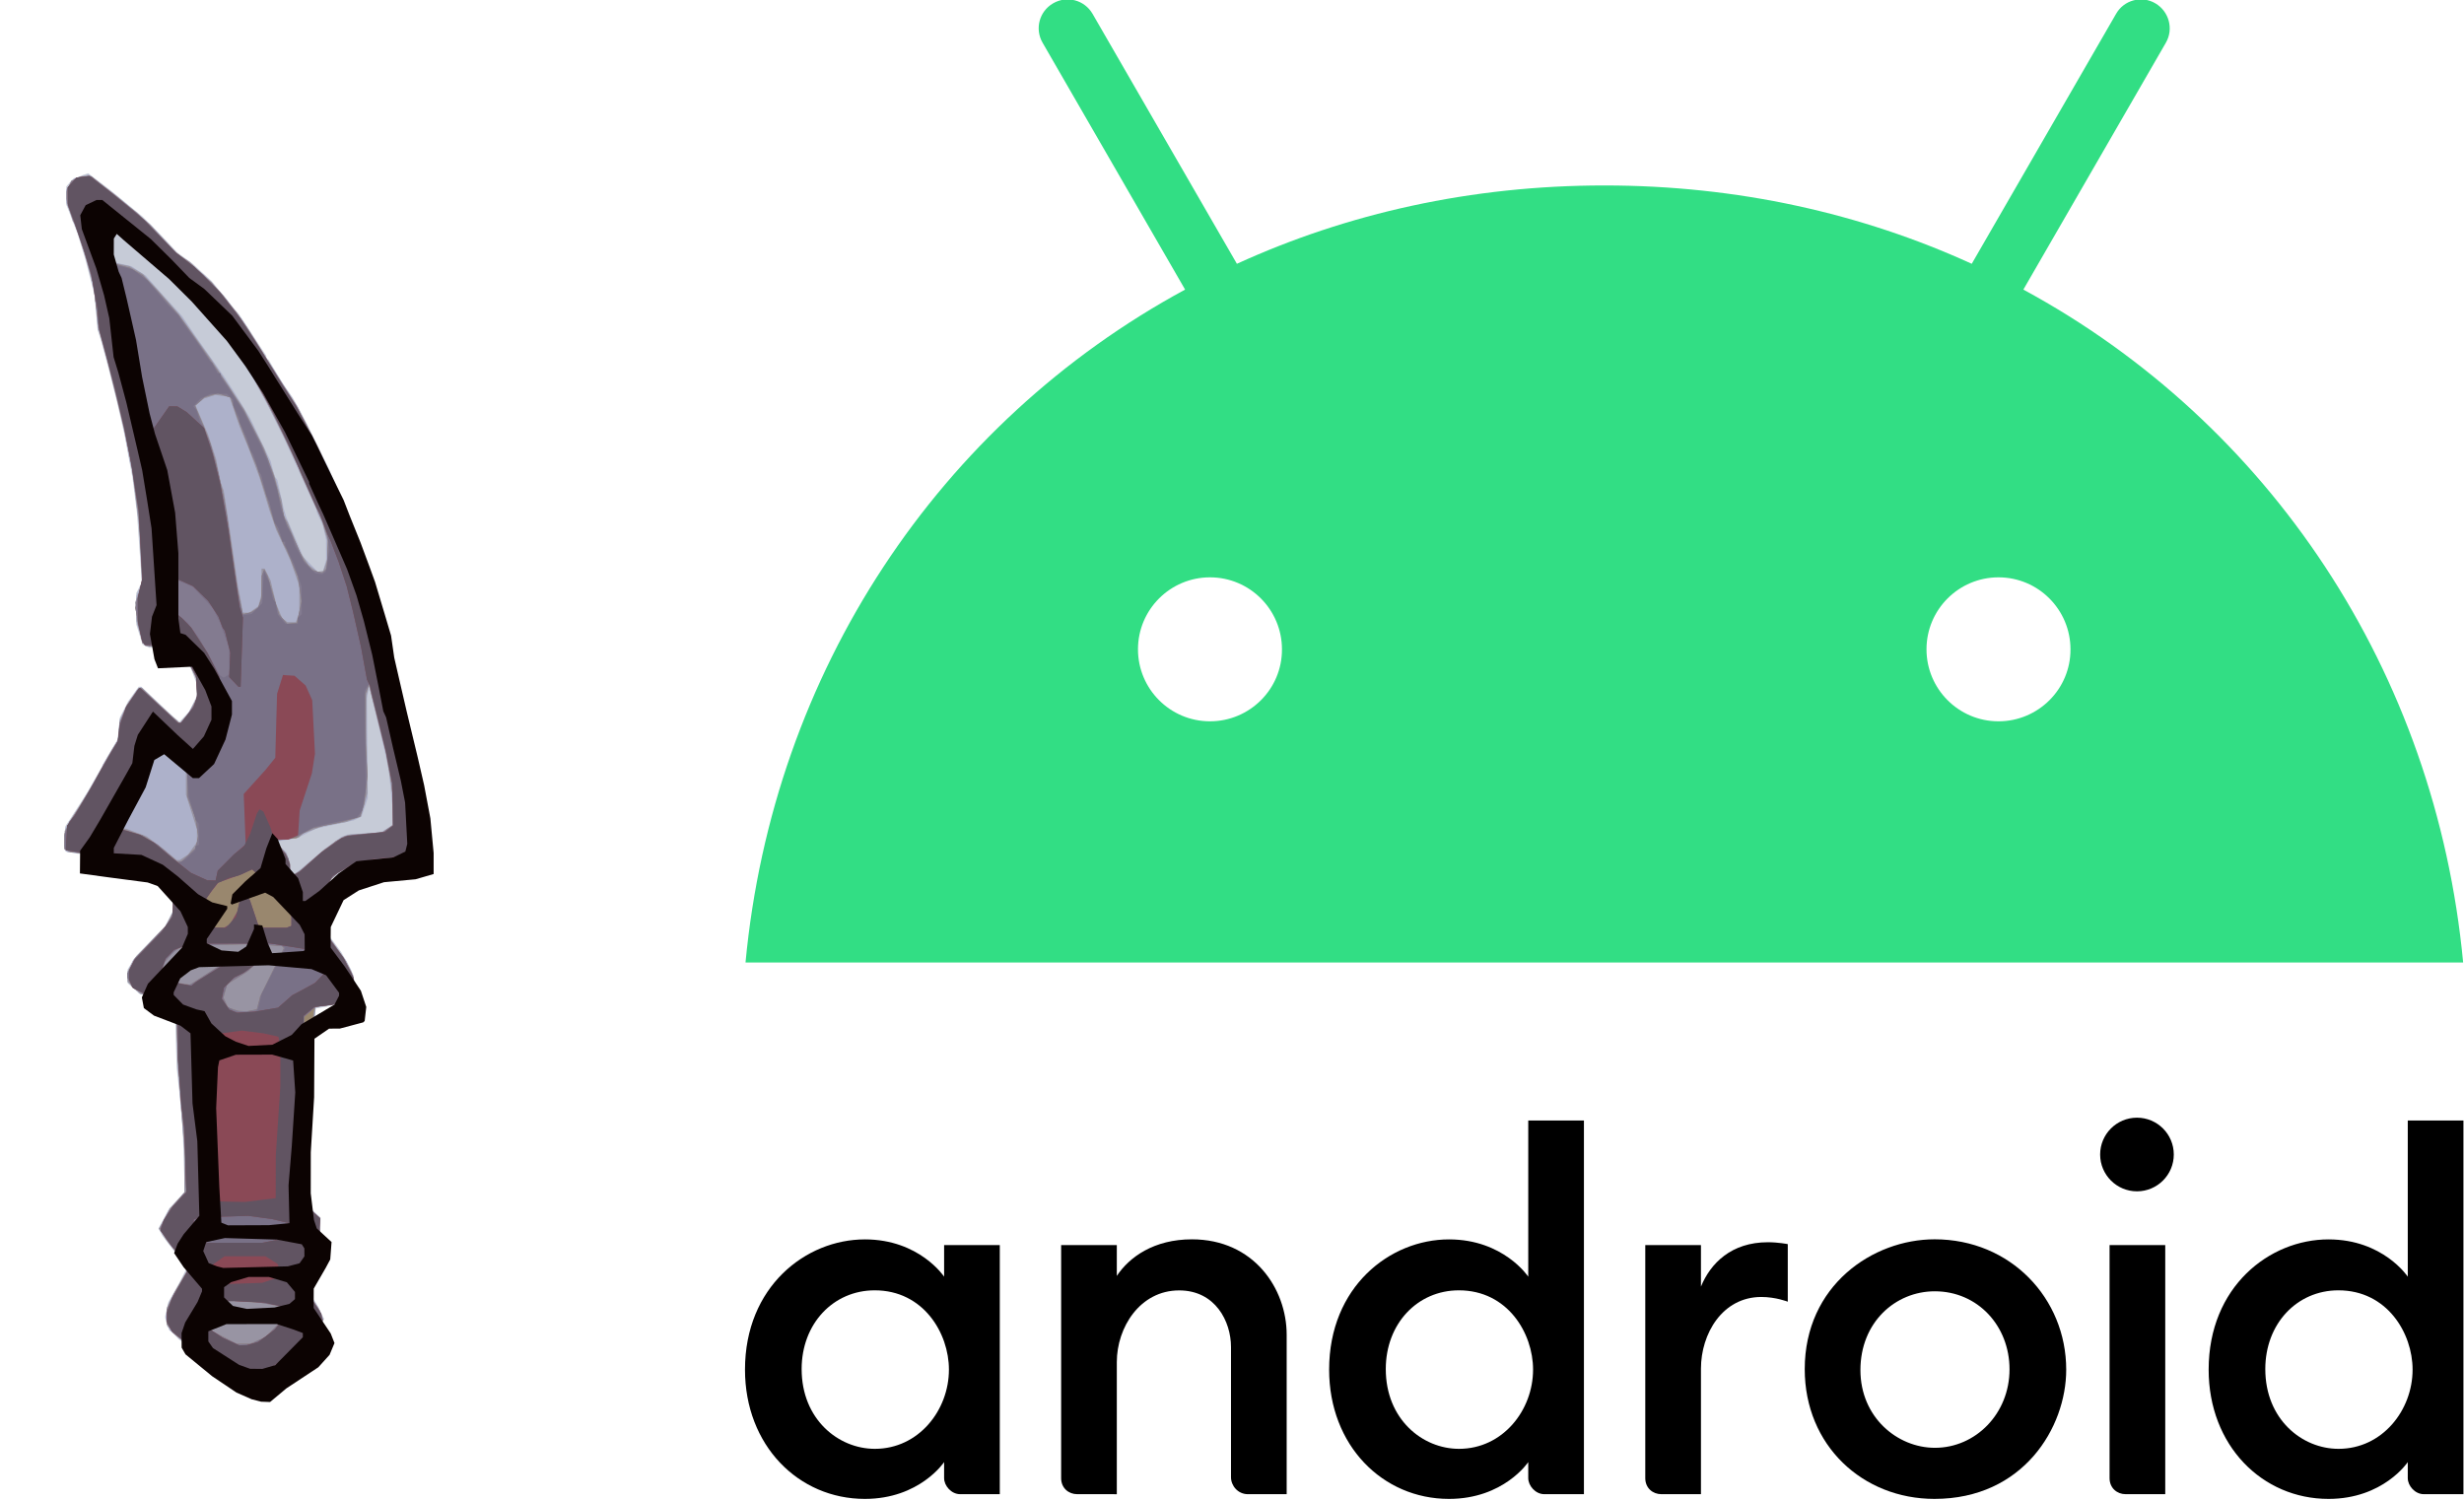 <?xml version="1.0" encoding="UTF-8" standalone="no"?>
<svg
   xmlns:dc="http://purl.org/dc/elements/1.1/"
   xmlns:cc="http://creativecommons.org/ns#"
   xmlns:rdf="http://www.w3.org/1999/02/22-rdf-syntax-ns#"
   xmlns:svg="http://www.w3.org/2000/svg"
   xmlns="http://www.w3.org/2000/svg"
   xmlns:sodipodi="http://sodipodi.sourceforge.net/DTD/sodipodi-0.dtd"
   xmlns:inkscape="http://www.inkscape.org/namespaces/inkscape"
   width="114.169mm"
   height="69.54mm"
   viewBox="0 0 114.169 69.54"
   version="1.1"
   id="svg8"
   inkscape:version="1.0beta2 (998e94e, 2020-02-11)"
   sodipodi:docname="dagger-android.svg"
   inkscape:export-filename="D:\dev\android\dagger2_android_tutorial\assets\dagger-android.png"
   inkscape:export-xdpi="96"
   inkscape:export-ydpi="96">
  <defs
     id="defs2" />
  <sodipodi:namedview
     id="base"
     pagecolor="#ffffff"
     bordercolor="#666666"
     borderopacity="1.0"
     inkscape:pageopacity="0.0"
     inkscape:pageshadow="2"
     inkscape:zoom="0.98994949"
     inkscape:cx="98.761383"
     inkscape:cy="201.72011"
     inkscape:document-units="mm"
     inkscape:current-layer="g61"
     inkscape:document-rotation="0"
     showgrid="false"
     fit-margin-top="0"
     fit-margin-left="0"
     fit-margin-right="0"
     fit-margin-bottom="0"
     inkscape:window-width="1920"
     inkscape:window-height="1027"
     inkscape:window-x="1912"
     inkscape:window-y="136"
     inkscape:window-maximized="1" />
  <g
     style="display:inline"
     inkscape:label="Calque 1"
     inkscape:groupmode="layer"
     id="layer1"
     transform="translate(-37.527,-9.579)">
    <g
       style="display:inline"
       id="g91">
      <g
         inkscape:label="Layer 1"
         id="layer1-1"
         transform="matrix(0.301,0,0,0.301,51.864,-69.286)">
        <g
           id="g80302"
           transform="matrix(1.321,0,0,1.321,480.526,-75.04)"
           style="fill:#000000">
          <path
             inkscape:connector-curvature="0"
             id="path825"
             d="m -299.036,399.581 c -6.886,0 -13.966,5.518 -13.966,15.176 0,8.829 6.225,15.066 13.966,15.066 6.39,0 9.237,-4.289 9.237,-4.289 v 1.869 c 0,0.884 0.835,1.869 1.869,1.869 h 4.619 v -29.032 h -6.488 v 3.684 c 0,0 -2.872,-4.344 -9.237,-4.344 z m 1.156,5.936 c 5.668,0 8.642,4.985 8.642,9.237 0,4.736 -3.53,9.234 -8.63,9.234 -4.263,0 -8.533,-3.452 -8.533,-9.296 0,-5.275 3.675,-9.175 8.521,-9.175 z"
             style="opacity:1;fill:#000000;fill-opacity:1;stroke:none;stroke-width:0.011;stroke-linecap:square;stroke-linejoin:round;stroke-miterlimit:2.613;stroke-dasharray:none;stroke-opacity:1" />
          <path
             sodipodi:nodetypes="ccccccccccccccc"
             inkscape:connector-curvature="0"
             id="path829"
             d="m -274.293,429.272 c -0.997,0 -1.869,-0.715 -1.869,-1.869 v -27.162 h 6.488 v 3.593 c 1.47,-2.21 4.343,-4.261 8.751,-4.261 7.206,0 11.043,5.744 11.043,11.116 v 18.585 h -4.509 c -1.182,0 -1.979,-0.99 -1.979,-1.979 v -15.176 c 0,-2.977 -1.824,-6.593 -6.043,-6.593 -4.552,0 -7.263,4.302 -7.263,8.353 v 15.396 z"
             style="opacity:1;fill:#000000;fill-opacity:1;stroke:none;stroke-width:0.011;stroke-linecap:square;stroke-linejoin:round;stroke-miterlimit:2.613;stroke-dasharray:none;stroke-opacity:1" />
          <path
             sodipodi:nodetypes="ssscssccccssscss"
             inkscape:connector-curvature="0"
             style="opacity:1;fill:#000000;fill-opacity:1;stroke:none;stroke-width:0.011;stroke-linecap:square;stroke-linejoin:round;stroke-miterlimit:2.613;stroke-dasharray:none;stroke-opacity:1"
             d="m -230.966,399.581 c -6.886,0 -13.966,5.518 -13.966,15.176 0,8.829 6.225,15.066 13.966,15.066 6.39,0 9.237,-4.289 9.237,-4.289 v 1.869 c 0,0.884 0.835,1.869 1.869,1.869 h 4.619 v -43.547 h -6.488 v 18.2 c 0,0 -2.872,-4.344 -9.237,-4.344 z m 1.156,5.936 c 5.668,0 8.642,4.985 8.642,9.237 0,4.736 -3.53,9.234 -8.63,9.234 -4.263,0 -8.533,-3.452 -8.533,-9.296 0,-5.275 3.675,-9.175 8.521,-9.175 z"
             id="path833" />
          <path
             style="opacity:1;fill:#000000;fill-opacity:1;stroke:none;stroke-width:0.011;stroke-linecap:square;stroke-linejoin:round;stroke-miterlimit:2.613;stroke-dasharray:none;stroke-opacity:1"
             d="m -206.223,429.272 c -0.997,0 -1.869,-0.715 -1.869,-1.869 v -27.162 h 6.488 v 4.839 c 1.117,-2.711 3.527,-5.168 7.808,-5.168 1.193,0 2.309,0.22 2.309,0.22 v 6.708 c 0,0 -1.393,-0.55 -3.079,-0.55 -4.552,0 -7.038,4.302 -7.038,8.353 v 14.631 z"
             id="path835"
             inkscape:connector-curvature="0"
             sodipodi:nodetypes="cccccccccccc" />
          <path
             sodipodi:nodetypes="cccccc"
             inkscape:connector-curvature="0"
             id="path837"
             d="m -152.119,429.272 c -0.997,0 -1.869,-0.715 -1.869,-1.869 v -27.162 h 6.488 v 29.032 z"
             style="opacity:1;fill:#000000;fill-opacity:1;stroke:none;stroke-width:0.011;stroke-linecap:square;stroke-linejoin:round;stroke-miterlimit:2.613;stroke-dasharray:none;stroke-opacity:1" />
          <path
             id="path839"
             d="m -128.476,399.581 c -6.886,0 -13.966,5.518 -13.966,15.176 0,8.829 6.225,15.066 13.966,15.066 6.39,0 9.237,-4.289 9.237,-4.289 v 1.869 c 0,0.884 0.835,1.869 1.869,1.869 h 4.619 v -43.547 h -6.488 v 18.2 c 0,0 -2.872,-4.344 -9.237,-4.344 z m 1.156,5.936 c 5.668,0 8.642,4.985 8.642,9.237 0,4.736 -3.53,9.234 -8.63,9.234 -4.263,0 -8.533,-3.452 -8.533,-9.296 0,-5.275 3.675,-9.175 8.521,-9.175 z"
             style="opacity:1;fill:#000000;fill-opacity:1;stroke:none;stroke-width:0.011;stroke-linecap:square;stroke-linejoin:round;stroke-miterlimit:2.613;stroke-dasharray:none;stroke-opacity:1"
             inkscape:connector-curvature="0"
             sodipodi:nodetypes="ssscssccccssscss" />
          <circle
             r="4.291"
             cy="389.688"
             cx="-150.795"
             id="path841"
             style="opacity:1;fill:#000000;fill-opacity:1;stroke:none;stroke-width:0.014;stroke-linecap:square;stroke-linejoin:round;stroke-miterlimit:2.613;stroke-dasharray:none;stroke-opacity:1" />
          <path
             inkscape:connector-curvature="0"
             id="path843"
             d="m -174.376,399.571 c -7.211,0 -15.134,5.383 -15.134,15.134 0,8.886 6.748,15.118 15.118,15.118 10.315,0 15.352,-8.292 15.352,-15.062 0,-8.307 -6.486,-15.19 -15.336,-15.19 z m 0.024,6.059 c 4.987,0 8.706,4.019 8.706,9.093 0,5.162 -3.949,9.145 -8.692,9.145 -4.403,0 -8.683,-3.583 -8.683,-9.058 0,-5.566 4.071,-9.18 8.668,-9.18 z"
             style="opacity:1;fill:#000000;fill-opacity:1;stroke:none;stroke-width:0.011;stroke-linecap:square;stroke-linejoin:round;stroke-miterlimit:2.613;stroke-dasharray:none;stroke-opacity:1" />
        </g>
        <path
           id="path80319"
           d="m 263.837,306.59 21.933,-37.994 c 1.238,-2.13 0.489,-4.836 -1.612,-6.073 -2.101,-1.238 -4.836,-0.518 -6.045,1.612 l -22.221,38.484 c -16.954,-7.743 -36.037,-12.06 -56.56,-12.06 -20.523,0 -39.606,4.318 -56.56,12.06 l -22.221,-38.484 c -1.238,-2.13 -3.943,-2.85 -6.073,-1.612 -2.13,1.238 -2.85,3.943 -1.612,6.073 l 21.933,37.994 C 96.978,327.084 71.361,365.366 67.13,410.182 H 331.536 C 327.305,365.366 301.688,327.084 263.837,306.59 Z m -125.209,66.461 c -6.131,0 -11.082,-4.98 -11.082,-11.082 0,-6.131 4.98,-11.082 11.082,-11.082 6.131,0 11.082,4.98 11.082,11.082 0.029,6.102 -4.951,11.082 -11.082,11.082 z m 121.381,0 c -6.131,0 -11.082,-4.98 -11.082,-11.082 0,-6.131 4.98,-11.082 11.082,-11.082 6.131,0 11.082,4.98 11.082,11.082 0.029,6.102 -4.951,11.082 -11.082,11.082 z"
           class="st0"
           inkscape:connector-curvature="0"
           style="fill:#32de84;stroke-width:0.288" />
      </g>
    </g>
    <g
       id="g61"
       transform="matrix(0.073,0,0,0.073,37.527,14.172)">
      <path
         id="path43"
         fill="#c6cbd7"
         d="m 151,811.35 -3.5,-1.52 -12,-6.143 -22.223,-16.639 -7.164,-7.93 -0.619,-3.31 -0.619,-3.31 2.032,-9 6.592,-11.608 2.655,-5.172 2.655,-5.172 -6.309,-7.723 -9.341,-12.158 -1.291,-2.412 -1.291,-2.412 6.923,-12.911 9.787,-10.431 -1.364,-42 -1.852,-19 -0.98,-9.009 -0.98,-9.009 -0.496,-17.907 -0.496,-17.907 -5.617,-4.596 -1.039,-0.036 -1.039,-0.036 -6.923,-3.522 -8.218,-2.705 -7.282,-6.671 v -8.71 l 5.682,-8.892 17.971,-18.378 5.347,-10.306 v -3.882 l -5.068,-10.002 -3.432,-3.628 -10.794,-12.34 -4.258,-1.069 -18.948,-2.979 -18.82,-2.014 -7.18,-1.506 6.01e-4,-7.948 6e-4,-7.948 9.795,-15 4.476,-7 12.311,-22 2.358,-4 4.242,-7 0.711,-7 0.711,-7 5.151,-10.179 6.764,-9.32 h 1.596 l 20.95,19.5 3.416,2.73 6.219,-6.657 4.799,-9.947 -5e-4,-3.563 -5.1e-4,-3.563 -3.806,-10 -8.128,-15.058 -18.129,1.85 -4.436,-2.049 -4,-12.744 v -20 l 3.516,-6.84 -3.129,-44.16 -2.795,-22 -5.003,-27 -5.012,-22 -5.045,-20 -4.853,-18 -2.256,-7 -1.897,-22 -5.905,-23 -4.863,-16 -7.258,-18.672 0.033,-5.664 0.033,-5.664 3.519,-4.209 6.915,-3.076 3.475,-1.142 13.525,10.298 20.925,17.129 12.075,12.192 9.957,10.583 10.062,7.434 11.833,10.792 14.694,18 2.622,3 17.332,26.45 v 1.883 l 1.532,0.667 8.919,15 6.356,9 9.25,17 13.117,27 4.588,10 6.539,16 3.699,8.478 0.012,2.522 3.012,5.775 3.217,11.225 1.535,2 4.413,15 4.508,16 1.389,3.167 3.818,22.833 2.499,11 2.499,11 5.232,21 5.021,21 3.827,20 1.039,4.378 1.039,4.378 1.015,10.122 1.015,10.122 -0.295,9.5 -0.295,9.5 -10,2 -2,1.245 -17,1.329 -11,2.143 -2,1.538 -5,1.425 -9.534,6.32 -7.182,14 -0.51,7.561 -0.51,7.561 2.735,2.878 11.115,15 6.144,11 1.728,5.331 1.728,5.331 -2.472,8.83 -7.54,2.03 -9.702,2.128 -6.328,1.048 -0.669,9.651 -0.669,9.651 -1.508,17.5 -1.508,17.5 -0.94,9 -0.94,9 -0.44,51.348 10,9.198 -0.125,5.341 -0.125,5.341 -7.749,13.404 -1.5,2.683 -1.5,2.683 v 13.04 l 8,11.516 5.245,10.207 -1.366,2.619 -1.366,2.619 -0.006,1.315 -0.006,1.315 -10.978,10.632 -22.522,15.03 -2.424,2.604 -2.424,2.604 -5.076,-0.064 -5.076,-0.064 -3.5,-1.52 z"
         inkscape:connector-curvature="0" />
      <path
         id="path45"
         fill="#adb1ca"
         d="m 150.5,810.73 -6,-2.022 -19,-12.467 -18,-14.81 -2.58,-7.831 1.96,-9.138 12.12,-21.707 v -1.961 l -12.556,-15.293 -5.575,-8.297 5.963,-11.703 10.169,-11.321 -0.023,-13.84 -0.023,-13.84 -2.136,-26 -2.136,-26 -0.409,-17.496 -0.409,-17.496 -3.365,-3.774 -12,-5.496 -7.621,-2.434 -7.879,-7.495 v -6.507 l 3.463,-7.298 21.037,-22.041 4.5,-9.182 -0.016,-5.781 -5.484,-9.503 -13,-14.837 -10,-2.127 -11,-2.153 -27.991,-2.972 -0.872,-0.872 -0.872,-0.872 0.774,-13.703 9.179,-13.962 7.141,-12.384 7.141,-12.384 v -0.829 l 9.752,-16.403 1.261,-12.914 5.972,-11.475 5.136,-7.568 2.38,-1.48 13,12.448 11.372,10.794 5.628,-6.592 5.612,-10.214 -0.343,-6 -0.343,-6 -5.281,-10.534 -5.281,-10.534 -22.123,0.067 -1.627,-3 -3.615,-12 0.014,-16 3.608,-9.106 -2.039,-36.894 -4.119,-34 -1.293,-4 -4.489,-24 -5.046,-21 -5.031,-20 -4.804,-18.205 -1.147,-1.856 -1.097,-11.969 -1.097,-11.969 -5.937,-23.252 -5.917,-17.748 -6.098,-16 -0.004,-4.018 -0.004,-4.018 4.892,-7.2 9.21,-2.319 2.397,1.446 18,14.002 19.559,16.867 16.339,17.737 7.147,4.73 14.527,13.331 9.427,10.531 5,6.719 5.271,6.678 20.57,32.513 6.356,10 8.406,13 19.426,39 1.885,4.5 1.885,4.5 5.615,13 7.084,18.451 5.086,15.549 1.772,4 6.055,20 1.666,6.5 1.666,6.5 4.552,25 5.204,21.5 4.911,20.5 1.539,6.5 1.539,6.5 2.003,8.5 2.003,8.5 3.113,20 0.902,7 0.902,7 0.044,9.128 0.044,9.128 -2.5,2.021 -17,3.162 -21.394,2.98 -12.606,6.299 -4.425,4.061 -6.49,13.222 -0.7,15 17.04,23.714 4.21,8.697 1.052,10.589 -2.099,5.399 -8.588,2.315 -14,2.343 -0.699,5.471 -0.699,5.471 -1.132,13.5 -1.132,13.5 -2.765,30 -0.69,28.02 -0.69,28.02 10.537,9.473 v 9.947 l -5.455,10.54 -2.7,3.073 -3.076,7.363 v 10.164 l 1.587,3.07 1.587,3.07 6.808,9.477 1.558,3.728 1.558,3.728 -2.382,7.217 -9.217,9.882 -21,14.041 -9.278,7.688 -6.722,-0.25 -6,-2.022 z m 45.745,-326.51 9.26,-7.786 10.995,-8.065 4,-1.542 21.144,-1.439 7.356,-4.546 v -12.49 l -2.169,-21.847 -2.754,-13 -5.036,-21 -4.763,-20 -0.676,4 -0.676,4 0.523,63 -4.026,12 -4.922,2.348 -24,5.234 -11.753,5.904 -12.711,2.213 0.889,1.662 0.889,1.662 4.11,3.72 0.953,3.129 0.953,3.129 0.63,3.75 0.63,3.75 h 1.894 z m 9.702,-187.96 1.041,-3.75 -0.038,-13 -2.024,-9 -3.927,-8.478 v -1.105 l -6.169,-13.417 -1.978,-4.5 -1.978,-4.5 -2.755,-6 -7.271,-16 -10.286,-21 -9.815,-18 -2.536,-4 -2.536,-4 -2.839,-4.163 -2.839,-4.163 v -2.173 h -1.569 l -1.89,-3.25 -1.89,-3.25 -1.161,-1 -11.471,-15.412 -2.759,-2.88 -2.759,-2.88 -10.973,-12.827 -19.027,-19.027 -26,-21.763 -4.439,-4.001 -2.06,5.418 5.03,17.373 2.751,7.906 11.609,2.637 9.109,5.972 10,11.31 13,14.328 7.999,11.848 19.001,27.018 5.846,8.982 4.346,7 6.081,10 10.477,22 2.446,5 1.307,5 1.307,5 1.723,2.245 3.918,17.755 1.792,6 10.727,24.995 9.162,9.505 h 3.274 z"
         inkscape:connector-curvature="0" />
      <path
         id="path47"
         fill="#9894a3"
         d="m 150.47,810.6 -4.032,-1.263 -9.936,-5.754 -10,-6.926 -17.025,-13.585 -3.808,-6.446 0.215,-9.453 5.903,-11.675 8.065,-13.886 -12.502,-15.114 -6.487,-9.561 7.077,-12.655 9.061,-10.078 -0.018,-27.706 -4.217,-54 -0.479,-16.522 -0.479,-16.522 -2.324,-3.178 -9.983,-5.002 -10.63,-3.481 -3.935,-3.743 -3.936,-3.743 v -6.389 l 4.22,-8.271 19.584,-20.149 5.197,-9.798 v -5.983 l -4.242,-8.494 -14.07,-15.725 -1.186,-0.711 -1.186,-0.711 -11.816,-2.082 -13,-1.827 -21,-2.341 -2.5,-2.072 0.023,-5.628 0.023,-5.628 5.453,-9.392 13.174,-21.608 11.681,-21 3.444,-5 1.19,-12.686 2.031,-4.592 2.031,-4.592 7.148,-10.769 2.974,-1.141 15.326,14.808 8.508,7.887 5.871,-6.914 5.373,-9.734 -0.483,-6.753 -0.483,-6.753 -10.734,-20.269 -21.081,1.28 -2.119,-2.772 -3.46,-12.862 -0.555,-6.069 -0.555,-6.069 4.322,-12 -1.254,-32 -4.946,-40 -4.977,-25 -4.04,-17 -6.696,-27 -6.01,-22 -1.277,-14 -2.086,-14 -3.954,-14 -7.147,-23 -1.508,-2 -4.209,-14.216 v -4.482 l 3.27,-6.89 5.23,-2.704 5,-0.429 2.113,0.221 15.887,12.068 21.575,18.282 17.333,18.883 8.092,5.076 21.187,21.192 3.813,5.185 11.194,14.815 20.58,33 7.03,11 4.508,7 13.225,25.597 10.181,22.403 2.93,7 2.93,7 3.007,8 3.007,8 3.781,10 5.907,18 4.104,13 3.015,12 5.112,27 4.798,21 4.2,17 2.987,11 4.98,23 4.163,27 1.133,24.03 -2.771,2.206 -13.5,2.264 -13.5,2.08 -12,2.056 -12,6.094 -4.7,4.27 -6.138,12 -0.411,8 -0.411,8 16.35,23 2.462,4.828 2.462,4.828 0.49,4.672 0.49,4.672 -1.726,6 -7.867,2.616 -15.393,2.18 -0.981,10.204 -2.104,21 -3.035,41 -0.939,12 -0.939,12 0.591,14.181 0.591,14.181 9.709,9.563 v 9.675 l -1.625,3.2 -1.625,3.2 -6.62,11 -2.207,8.5 2.24,8.5 9.925,14.454 2.031,5.825 -2.966,7.099 -8.372,9.083 -25.419,16.981 -3.671,4.056 -10.19,-0.134 -4.032,-1.263 z m 37.317,-319.33 2.715,-1.728 15.187,-13.256 11.813,-8.006 4.608,-1.45 20.574,-1.468 6.318,-4.499 v -21.137 l -4.064,-24.372 -10.701,-42.854 -1.601,6 -0.083,21 0.339,20.5 0.339,20.5 -2.038,7.34 -2.038,7.34 -0.653,0.465 -9,3.266 -14,2.34 -12.917,4.816 -3.083,2.755 -10,1.287 -4.642,0.965 6.393,7.281 1.375,3.291 1.375,3.291 v 8.064 h 1.07 l 2.715,-1.728 z m -71.103,-9.983 2.611,-1.711 5.707,-7.878 -0.012,-8.2 -6.955,-22 -0.033,-16.564 -2.781,-6.436 -6.557,-5 -4.342,-4 -8.356,-6.623 -3.986,1.265 -2.686,5.358 -1.123,4.601 -1.123,4.601 -3.023,6.093 -3.023,6.093 v 1.946 l -0.859,0.333 -0.859,0.333 -4.226,9 -9.052,17 -0.003,2.242 14.113,1.391 13.013,4.898 10.373,7.685 8.689,7.284 h 1.881 l 2.611,-1.711 z m 72.22,-152.44 1.098,-3.149 v -16.705 l -5.766,-16.496 -8.895,-19 -2.075,-6 -2.075,-6 -6.357,-21 -6.694,-18 -6.186,-15 -3.148,-9.214 -3.148,-9.214 -8.855,-1.328 -7.301,2.291 -5.38,4.466 6.002,14 0.897,2 0.897,2 5.222,15.953 1.489,7.524 1.489,7.524 1.871,5 4.168,27 2.381,16.5 2.381,16.5 1.055,5.5 1.055,5.5 0.532,3.25 0.532,3.25 h 4.101 l 5.739,-4.086 2.059,-7.414 0.012,-16.5 h 1.959 l 3.759,7.5 3.595,15 3.778,9 3.292,2.5 h 5.422 l 1.098,-3.149 z m 17.682,-33.351 1.386,-4 0.03,-10.525 -3.788,-13.475 -9.431,-21 -4.781,-10.376 v -0.952 l -10.118,-21.672 -11.718,-23 -5.104,-9 -2.176,-4 -2.176,-4 -14.483,-22 -9.211,-12 -2.11,-2.5 -2.11,-2.5 -21.213,-23.689 -13.081,-12.637 -15,-12.472 -1,-1.201 -13.307,-11.5 h -1.979 l -1.214,3.164 v 4.448 l 3.834,11.888 3.365,11.264 10.845,2.178 8.707,5.103 9.748,10.571 13,14.787 20.767,29.097 20.621,31.194 12.698,24.806 3.218,8.5 3.218,8.5 4.698,16 1.435,10 2.452,4 3.886,9.5 3.886,9.5 5.613,8.348 5.391,4.241 3.816,-0.589 z"
         inkscape:connector-curvature="0" />
      <path
         id="path49"
         fill="#99876e"
         d="m 150.68,810.38 -4.823,-1.482 -14.052,-8.397 -20.302,-16.107 -5.5,-6.546 v -9.592 l 2.135,-4.877 2.135,-4.877 8.38,-14 1.231,-3.354 -7.415,-8.646 -7.117,-9 -3.829,-6.582 6.506,-12.549 10.185,-11.428 -0.506,-15.221 -0.506,-15.221 -2.028,-25 -2.028,-25 -0.715,-17.33 -0.715,-17.33 -7.347,-4.862 -11.803,-4.148 -8.633,-5.059 -2.933,-5.671 v -3.166 l 4.901,-9.671 20.702,-21.906 1.813,-3.82 1.813,-3.82 -0.49,-4.35 -0.49,-4.35 -5.748,-8.732 -12.369,-13.431 -10.631,-2.825 -16,-1.933 -20,-2.297 -3.5,-1.867 v -9.685 l 1.618,-3.872 1.618,-3.872 5.442,-8 5.076,-8 14.467,-26 5.538,-9 1.273,-11.616 4.642,-11.424 7.514,-10.46 h 1.466 l 9.846,9.155 14.738,13.303 6.765,-7.958 3.997,-8.131 v -11.925 l -6.95,-14.502 -2.491,-4.25 -2.491,-4.25 -18.133,1.85 -4.619,-2.104 -4.433,-22.247 4.393,-17.441 -2.27,-42 -4.796,-33 -4.324,-21 -4.996,-21 -5.756,-23 -5.169,-19 -3.978,-30 -1.862,-7 -3.866,-14 -6.485,-18 -3.712,-10 -0.033,-5.203 -0.033,-5.203 2.277,-4.998 6.525,-3.096 h 6.032 l 13.018,10.5 15.678,12.427 24.969,25.281 8,6.184 14.878,13.108 15.771,19 12.58,19 13.587,22 10.97,17 5.978,11 10.529,21 8.427,18 3.834,10 0.933,2 0.933,2 3.435,9 3.435,9 10.049,30 3.923,13.081 2.274,10.919 5.957,29 4.773,20 5.378,22 4.824,22.64 1.048,1.695 4.984,39.659 v 11.363 l -1.476,1.476 -1.476,1.476 -13.547,2.121 -16,2.293 -11.857,2.923 -9.143,4.804 -4.522,3.887 -7.37,15.52 -0.108,13.195 15.149,20.947 5.333,9.72 2.191,8.138 -0.645,4.299 -0.645,4.299 -12.455,3.847 -11.364,1.42 -0.513,1.639 -0.513,1.639 -2.566,31 -2.566,31 -2.073,26.855 0.333,16.073 0.333,16.073 10.5,9.774 v 8.783 l -6.025,11.443 -2.966,5.5 -2.966,5.5 -0.043,8.599 1.63,3.152 1.63,3.152 7.726,11.318 2.977,7.124 -1.551,3.712 -1.551,3.712 -10.36,10.311 -22.127,14.393 -4.722,5.026 -9.151,-0.139 -4.823,-1.482 z m 12.9,-22.412 4.743,-2.033 12.75,-13.197 1.975,-3.691 -7.546,-3.174 -9,-1.704 -18,-1.317 -17.645,2.075 -6.855,4.237 v 3.235 l 9.731,9.102 16.431,8.5 h 8.672 z m -3.705,-209.59 3.122,-0.624 2.155,-8.251 15.038,-30.646 -1.184,-1.184 -18.503,-1.396 -44,1.32 -6.32,3.364 -5.99,7.267 -0.416,2.175 -0.416,2.175 0.816,2.449 8.599,5.916 7.727,1.2 18.823,-12.118 9.177,-4.479 14.707,-0.772 -1.363,4.729 -5.345,4.659 -12.392,7.728 -2.291,8.506 2.986,6.261 6.697,2.142 5.25,0.204 z m 27.444,-86.506 2.184,-1.13 13,-11.368 10.831,-8.491 6.168,-3.288 23.458,-2.305 7.029,-4.787 -0.128,-11 -0.83,-8.5 -0.83,-8.5 -1.634,-9 -1.634,-9 -10.702,-43 -2.343,5.937 -0.013,13.881 -0.013,13.881 0.684,12.151 0.684,12.151 -1.13,9.224 -1.13,9.224 -1.233,3.761 -1.233,3.761 -13,3.679 -17,3.603 -7.591,4.079 -1.368,1.135 -1.368,1.135 -14.055,1.178 7.755,9.22 1.064,2.815 1.064,2.815 v 7.87 h 1.131 l 2.184,-1.13 z m -67.706,-12.12 4.493,-4.25 0.872,-3.879 0.872,-3.879 -0.928,-5.765 -0.928,-5.765 -2.495,-6.63 -2.495,-6.63 -0.09,-18.454 -2.41,-5.314 -20.651,-17.159 -5.82,3.01 -1.237,5.464 -2.772,9.796 -15.453,29.204 -5.751,11.649 0.974,0.974 11.711,1.115 13,4.064 10,6.379 12,10.302 2.616,0.018 4.493,-4.25 z m 70.322,-154.15 1.431,-6.902 -2.242,-15.38 -7.294,-17.62 -1.774,-3.197 -5.679,-13 -2.728,-9 -2.728,-9 -6.149,-19 -2.646,-6 -10.041,-26 -3.582,-11 -8.311,-2.873 -8.277,2.48 -6.152,5.497 2.702,6.448 2.702,6.448 4.025,10 4.061,14 2.393,10.5 2.393,10.5 2.056,11.817 1.421,10.092 1.421,10.092 4.058,28 1.602,7.244 1.602,7.244 5.302,-1.305 4.35,-2.816 2.15,-6.167 0.07,-7.101 0.07,-7.101 0.773,-1.978 0.773,-1.978 1.031,1.978 1.031,1.978 4.473,15 2.959,9.562 5.086,6.045 6.232,-0.607 z m 17.891,-37.076 0.415,-9.5 -3.429,-10.523 -3.564,-8 -12.396,-28 -3.679,-8 -13.204,-27.876 -12.302,-22.124 -14.415,-22 -10.748,-14.298 -20,-22.577 -15,-15.203 -33.729,-28.669 -1.74,2.747 -0.036,7 6.111,20 0.741,1.397 0.741,1.397 10.863,2.78 8.155,4.779 8.162,8.646 14.731,16.708 4,5.594 9,12.81 18.564,26.888 10.139,15.811 10.309,20.189 4.472,10 4.15,12 6.626,26 4.071,9 7.852,17 5.481,6.486 6.334,1.746 2.907,-2.71 z"
         inkscape:connector-curvature="0" />
      <path
         id="path51"
         fill="#837b90"
         d="m 150.68,810.38 -4.823,-1.482 -14.052,-8.397 -20.302,-16.107 -5.5,-6.546 v -9.592 l 2.135,-4.877 2.135,-4.877 8.38,-14 1.231,-3.354 -7.415,-8.646 -7.117,-9 -3.829,-6.582 6.506,-12.549 10.185,-11.428 -0.506,-15.221 -0.506,-15.221 -2.028,-25 -2.028,-25 -0.715,-17.33 -0.715,-17.33 -7.347,-4.862 -11.803,-4.148 -8.633,-5.059 -2.933,-5.671 v -3.166 l 4.901,-9.671 20.702,-21.906 1.813,-3.82 1.813,-3.82 -0.49,-4.35 -0.49,-4.35 -5.748,-8.732 -12.369,-13.431 -10.631,-2.825 -16,-1.933 -20,-2.297 -3.5,-1.867 v -9.685 l 1.618,-3.872 1.618,-3.872 5.442,-8 5.076,-8 14.467,-26 5.538,-9 1.273,-11.616 4.642,-11.424 7.514,-10.46 h 1.466 l 9.846,9.155 14.738,13.303 6.765,-7.958 3.997,-8.131 v -11.925 l -6.95,-14.502 -2.491,-4.25 -2.491,-4.25 -18.133,1.85 -4.619,-2.104 -4.433,-22.247 4.393,-17.441 -2.27,-42 -4.796,-33 -4.324,-21 -4.996,-21 -5.756,-23 -5.169,-19 -3.978,-30 -1.862,-7 -3.866,-14 -6.485,-18 -3.712,-10 -0.033,-5.203 -0.033,-5.203 2.277,-4.998 6.525,-3.096 h 6.032 l 13.018,10.5 15.678,12.427 24.969,25.281 8,6.184 14.878,13.108 15.771,19 12.58,19 13.587,22 10.97,17 5.978,11 10.529,21 8.427,18 3.834,10 0.933,2 0.933,2 3.435,9 3.435,9 10.049,30 3.923,13.081 2.274,10.919 5.957,29 4.773,20 5.378,22 4.824,22.64 1.048,1.695 4.984,39.659 v 11.363 l -1.476,1.476 -1.476,1.476 -13.547,2.121 -16,2.293 -11.857,2.923 -9.143,4.804 -4.522,3.887 -7.37,15.52 -0.108,13.195 15.149,20.947 5.333,9.72 2.191,8.138 -0.645,4.299 -0.645,4.299 -12.455,3.847 -11.051,1.381 -3.68,3.158 -3.68,3.158 -0.494,24 -0.494,24 -0.915,18.5 -0.915,18.5 0.453,9 0.453,9 1.82,15.35 10.075,9.424 v 8.783 l -6.025,11.443 -2.966,5.5 -2.966,5.5 -0.043,8.599 1.63,3.152 1.63,3.152 7.726,11.318 2.977,7.124 -1.551,3.712 -1.551,3.712 -10.36,10.311 -22.127,14.393 -4.722,5.026 -9.151,-0.139 -4.823,-1.482 z m 12.9,-22.412 4.743,-2.033 12.75,-13.197 1.975,-3.691 -7.546,-3.174 -9,-1.704 -18,-1.317 -17.645,2.075 -6.855,4.237 v 3.235 l 9.731,9.102 16.431,8.5 h 8.672 z m -3.705,-209.59 3.122,-0.624 2.155,-8.251 15.038,-30.646 -1.184,-1.184 -18.503,-1.396 -44,1.32 -6.32,3.364 -5.99,7.267 -0.416,2.175 -0.416,2.175 0.816,2.449 8.599,5.916 7.727,1.2 18.823,-12.118 9.177,-4.479 14.707,-0.772 -1.363,4.729 -5.345,4.659 -12.392,7.728 -2.291,8.506 2.986,6.261 6.697,2.142 5.25,0.204 z m -15.838,-53.394 1.903,-1.018 2.433,-4.232 2.433,-4.232 0.691,-3.31 0.691,-3.31 5.14,-1.954 1.26,1.574 5.89,17.5 h 17.361 l 3.164,-1.214 v -7.885 l -3.309,-6.401 -5.794,-7.212 -15.867,-14.397 -6.53,3.032 -14.898,5.313 -4.102,5.212 -4.372,6.051 -6.128,10.243 v 1.903 l 12.5,5.249 5.631,0.104 1.903,-1.018 z m 43.281,-33.112 2.184,-1.13 13,-11.368 10.831,-8.491 6.168,-3.288 23.458,-2.305 7.029,-4.787 -0.128,-11 -0.83,-8.5 -0.83,-8.5 -1.634,-9 -1.634,-9 -10.702,-43 -2.343,5.937 -0.013,13.881 -0.013,13.881 0.684,12.151 0.684,12.151 -1.13,9.224 -1.13,9.224 -1.233,3.761 -1.233,3.761 -13,3.679 -17,3.603 -7,3.798 -1.482,0.928 -1.482,0.928 -4.035,0.735 -10.465,1.043 7.837,9.317 1.064,2.815 1.064,2.815 v 7.87 h 1.131 l 2.184,-1.13 z m -67.706,-12.12 4.493,-4.25 0.872,-3.879 0.872,-3.879 -0.928,-5.765 -0.928,-5.765 -2.495,-6.63 -2.495,-6.63 -0.09,-18.454 -2.41,-5.314 -20.651,-17.159 -5.82,3.01 -1.237,5.464 -2.772,9.796 -15.453,29.204 -5.751,11.649 0.974,0.974 11.711,1.115 13,4.064 10,6.379 12,10.302 2.616,0.018 4.493,-4.25 z m 70.322,-154.15 1.431,-6.902 -2.242,-15.38 -7.294,-17.62 -1.774,-3.197 -5.679,-13 -2.728,-9 -2.728,-9 -6.149,-19 -2.646,-6 -10.041,-26 -3.582,-11 -8.311,-2.873 -8.277,2.48 -6.152,5.497 2.702,6.448 2.702,6.448 4.025,10 4.061,14 2.393,10.5 2.393,10.5 2.056,11.817 1.421,10.092 1.421,10.092 4.058,28 1.602,7.244 1.602,7.244 5.302,-1.305 4.35,-2.816 2.15,-6.167 0.07,-7.101 0.07,-7.101 0.773,-1.978 0.773,-1.978 1.031,1.978 1.031,1.978 4.473,15 2.959,9.562 5.086,6.045 6.232,-0.607 z m 17.891,-37.076 0.415,-9.5 -3.429,-10.523 -3.564,-8 -12.396,-28 -3.679,-8 -13.204,-27.876 -12.302,-22.124 -14.415,-22 -10.748,-14.298 -20,-22.577 -15,-15.203 -33.729,-28.669 -1.74,2.747 -0.036,7 6.111,20 0.741,1.397 0.741,1.397 10.863,2.78 8.155,4.779 8.162,8.646 14.731,16.708 4,5.594 9,12.81 18.564,26.888 10.139,15.811 10.309,20.189 4.472,10 4.15,12 6.626,26 4.071,9 7.852,17 5.481,6.486 6.334,1.746 2.907,-2.71 z"
         inkscape:connector-curvature="0" />
      <path
         id="path53"
         fill="#797187"
         d="m 151.5,810.6 -4,-1.268 -8.361,-4.299 -13.639,-9.396 -16.501,-13.736 -2.999,-5.8 v -7.059 l 1.703,-4.27 1.703,-4.27 8.794,-14.896 0.851,-2.238 0.851,-2.238 -11.682,-13.947 -6.22,-9.041 v -2.219 l 2.129,-4.21 2.129,-4.21 10.092,-12.5 h 1.878 l -1.019,-34.5 -4.232,-50 -0.296,-15.667 -0.296,-15.667 -1.379,-1.661 -1.379,-1.661 -9.126,-4.571 -7.562,-2.449 -8.738,-4.884 -1.6,-3.371 -1.6,-3.371 v -2.264 l 4.806,-9.434 18.065,-18.707 5.425,-7.829 0.463,-4.816 0.463,-4.816 -3.472,-6.831 -6.619,-8 -8.697,-9.435 -8.113,-2.862 -29.823,-3.28 -11,-2.156 -1.469,-2.267 -0.015,-3.624 -0.015,-3.624 3.068,-8.694 3.595,-4.057 11.097,-19 9.496,-17 6.541,-11 0.608,-5.729 0.608,-5.729 4.021,-10.201 8.041,-11.841 h 1.202 l 9.224,8.363 14.648,13.637 h 1.856 l 4.465,-6.065 4.465,-6.065 0.653,-3.481 0.653,-3.481 -0.877,-10.576 -7.756,-14.831 -1.512,-3.251 -1.512,-3.251 -3.082,0.845 -17,1.206 -1.365,-0.905 -1.365,-0.905 -1.446,-5.37 -1.446,-5.37 -1.154,-15.377 1.823,-7.029 1.823,-7.029 -2.43,-43.564 -5.817,-37 -4.929,-23 -5.144,-21 -4.95,-19 -5.095,-20 -0.002,-3.151 -0.002,-3.151 -3.905,-22.839 -4.894,-16.86 -6.425,-18 -3.712,-10 -0.033,-5.734 -0.033,-5.734 5.565,-6.228 8.935,-0.921 19,15.152 11.557,9.388 24.811,25.078 16.356,12.984 11.276,12.056 13,16.977 5.353,7.982 26.475,42 12.632,23 14.883,32 8.306,21 2.63,6 9.384,27.732 6.882,23.268 0.931,6 0.931,6 2.067,10 2.067,10 5.018,21 1.439,5.5 1.439,5.5 2.521,10.5 2.521,10.5 5.096,24 2.925,24.988 v 20.377 l -3.5,0.997 -11,2.011 -14,1.306 -15,4.061 -9,4.688 -4.171,3.571 -5.135,9.025 -3.421,11.768 0.48,4.261 0.48,4.261 15.187,21.084 5.832,11.602 1.417,6.543 -0.662,3.919 -0.662,3.919 -13.344,3.991 -10.055,1.254 -7.427,6.374 -0.494,24 -0.494,24 -0.915,18.5 -0.915,18.5 0.927,18 1.678,15.736 10.196,8.919 -0.023,4.673 -0.023,4.672 -7.246,13 -2.323,4.5 -2.323,4.5 -0.016,9 5.453,9.295 2.876,4.283 2.876,4.283 1.303,3.119 1.303,3.119 -3.596,8.032 -6.478,7.378 -25.285,16.808 -2.424,2.592 -2.424,2.592 -9.151,-0.134 -4,-1.268 z m 13.333,-23.062 4.667,-2.415 6.283,-6.019 7.217,-8.807 v -1.243 l -6.425,-3.323 -18.075,-2.715 -13.355,-0.014 -15.645,2.1 -5,3.612 -0.298,1.511 -0.298,1.511 5.375,6.388 12.22,8.174 11,4.712 7.665,-1.058 4.667,-2.415 z m -1.719,-209.39 0.614,-0.648 1.145,-4.728 1.145,-4.728 15.093,-29.402 -3.61,-2.141 -51,-0.288 -12.83,2.051 -8.568,7.898 -2.308,6.992 4.537,4.83 8.299,4.018 h 5.673 l 18.48,-11.852 9.716,-4.513 12.5,-0.868 v 2.963 l -1.996,2.537 -1.996,2.537 -10.509,5.951 -1.845,2.056 -1.845,2.056 -1.308,3.804 -1.308,3.804 2.703,5.228 4.686,3.07 3.917,1.053 10,-1.029 z m -19.08,-53.167 1.903,-1.018 2.433,-4.232 2.433,-4.232 0.691,-3.31 0.691,-3.31 5.14,-1.954 1.26,1.574 5.89,17.5 h 17.361 l 3.164,-1.214 V 516.9 l -3.309,-6.401 -5.794,-7.212 -15.867,-14.397 -6.53,3.032 -14.898,5.313 -4.102,5.212 -4.372,6.051 -6.128,10.243 v 1.903 l 12.5,5.249 5.631,0.104 1.903,-1.018 z m 44.466,-33.864 3,-1.874 13,-11.441 12,-8.548 7,-2.203 20.371,-1.897 6.361,-4.655 -1.372,-25.659 -3.881,-20.341 -6.006,-25 -3.016,-11 -1.578,-8 -2.839,5 0.277,31.653 0.277,31.653 -1.106,6.35 -1.106,6.35 -3.439,4.559 -17.942,3.855 -9,2.086 -14.838,7.494 -11.162,1 5.252,5.343 4.394,6.171 0.567,5.493 0.567,5.493 1.22,-0.008 3,-1.874 z m -67.75,-11.501 3.25,-3.057 v -2.393 l 2.353,-0.784 -0.102,-6.75 -0.102,-6.75 -1.924,-2.383 -4.46,-15 -0.716,-10.5 -0.716,-10.5 -0.736,-1.5 -0.736,-1.5 -11.359,-8.516 -9.4,-8.226 -6.447,3.765 -1.255,5.527 -1.255,5.527 -7.03,14.924 -15.218,28.784 1.042,2.716 h 9.852 l 13.592,4.198 10.229,5.773 13.762,11.9 4.127,-2.197 z m 23.25,-113.6 1.5,-0.95 -0.14,-16.601 -5.625,-15.969 -4.727,-9.419 -12.501,-13.364 -8.672,-3.717 h -7.881 l 0.671,8.25 0.671,8.25 3.952,3 8.055,7 7.36,10 12.721,23 2.116,1.469 h 1 l 1.5,-0.95 z m 45,-34.819 v -1.8 l 2.494,-2.494 -0.033,-8.703 -0.033,-8.703 -4.696,-14 -5.732,-12.417 v -2.083 h -1.683 l -1.245,-4.25 -1.245,-4.25 -2.707,-4.245 -3.19,-12.755 -1.862,-4 -3.248,-13 -1.557,-2 -3.529,-11 -1.475,-2 -2.509,-8 -4.752,-10.559 -0.034,-1.22 -0.034,-1.22 -3.864,-8 -0.034,-1.75 -0.034,-1.75 -4,-4 h -10.198 l -6.559,3.113 -4.536,4.829 1.016,1.279 1.016,1.279 2.521,8 1.802,2.28 4.926,12.571 4.814,18.149 5.207,26.358 1.999,14.321 1.999,14.321 3.83,25 2.308,9.132 5.654,-0.83 6.701,-6.912 0.5,-10.133 0.5,-10.133 1.704,3.437 1.704,3.437 2.354,11 1.559,2 0.714,3.821 0.714,3.821 4.928,5.857 h 7.822 z m 19.008,-38.248 1.17,-6.938 -0.659,-4.257 -0.659,-4.257 -1.045,-3.5 -1.045,-3.5 -10.546,-24 -11.479,-26 -14.564,-29.279 -9.46,-16.721 -2.193,-3.5 -2.193,-3.5 -10.702,-16 -9.185,-12.337 -19.948,-22.581 -12,-12.86 -30.61,-26.222 -7.001,-5.939 -1.859,2.939 -0.015,3.879 -0.015,3.879 5.213,16.242 2.361,7 4.926,0.525 7.766,2.135 9.518,7.106 12.636,15.234 6.626,6.642 3.434,5.358 6.546,9 1.474,2.013 8.895,12.987 1.326,1 3.33,6.5 h 1.949 v 2.173 l 5.728,8.327 9.098,14.172 11.011,21.828 3.896,9 3.066,9 3.066,9 2.284,12 4.065,12 2.482,4 2.598,8 6.059,11 6.763,6.376 4.384,0.717 2.338,-1.704 z"
         inkscape:connector-curvature="0" />
      <path
         id="path55"
         fill="#8a4956"
         d="m 151.5,810.6 -4,-1.27 -10,-5.332 -12.682,-8.965 -15.78,-13.055 -3.038,-5.874 v -5.848 l 2.976,-8.435 9.685,-17.317 0.633,-1.736 0.633,-1.736 -10.502,-12.527 -7.585,-10.486 2.163,-6.514 5.748,-8.656 8.544,-8.965 -1.252,-40.379 -1.95,-15 -2.094,-29.375 v -29.777 l -4.5,-3.979 -5,-3.066 -8,-2.578 -11.1,-5.552 -2.4,-5.267 v -6.005 l 3.277,-6.401 17.397,-18 6.661,-9.494 0.394,-5.253 0.394,-5.253 -1.812,-3.245 -1.812,-3.245 -14,-16.894 -10,-3.028 -18,-2.151 -9,-0.99 -13.736,-2.309 0.898,-15.505 4.9,-6.633 10.144,-17 6.616,-12 10.485,-18 1.368,-10 3.827,-11.438 8.278,-12.062 h 0.886 l 23.76,22 h 2.029 l 7.882,-9.972 1.192,-3.613 1.192,-3.613 -0.818,-12.842 -10.771,-21.038 -5.131,1.069 -16.564,0.509 -1.719,-2.768 -2.716,-12.232 v -15 l 2.901,-12.506 -1.169,-21.44 -1.169,-21.44 -4.139,-26.614 -5.036,-26 -6.13,-26 -6.645,-25 -3.029,-10.863 -1.25,-14.137 -3.866,-21.262 -4.137,-13.738 -6.745,-20 -4.022,-11 -0.033,-5.234 -0.033,-5.234 5.5,-6.155 8.26,-1.108 13.74,10.574 21.039,17.441 20.026,20.716 11.806,9 16.129,16.006 13.213,16.994 13.581,21 12.935,21 8.559,13 13.119,25 12.281,27 4.007,10 5.953,15 4.93,14 7,22 4.837,16 0.617,4 0.617,4 5.938,29 1.86,7 7.112,30 2.847,11 5.253,26 1.39,11.5 1.39,11.5 0.031,9.628 0.031,9.628 -2.5,1.958 -12,2.16 -15,1.327 -15,4.015 -11.337,6.831 -2.652,4.526 -2.652,4.526 -3.859,11.216 0.008,9.187 3.791,6.217 12.385,16.704 6.122,12.079 0.087,5.724 0.087,5.724 -2.98,2.689 -11,3.203 -10.985,1.414 -6.783,5.591 -0.261,20.827 -0.261,20.827 -3.245,47.183 3.884,30.686 10.458,9.22 -0.504,4.475 -0.504,4.475 -4.267,8.961 -7.121,12 0.665,12 12.425,18.708 0.118,1.646 0.118,1.646 -0.401,3 -3.032,4.765 -3.032,4.765 -11.272,8.513 -15,9.783 -7.86,6.673 -8.14,-0.134 -4,-1.27 z m 8.69,-20.632 3.69,-1.025 10.4,-7.814 9.754,-12.055 -5.535,-2.826 -11,-2.393 -23,-1.101 -14.801,2.317 -5.699,3.366 v 4.124 l 2.975,4.248 14.278,9.406 10.247,4.771 5,0.008 3.69,-1.025 z m 13.253,-65.38 6.943,-1.343 1.807,-2.231 1.807,-2.231 -0.015,-1.639 -0.015,-1.639 -1.469,-2.249 -10,-2.405 -15,-1.992 -31,0.896 -3.596,1.501 0.298,5.098 0.298,5.098 8,4.52 35,-0.041 6.943,-1.343 z m -4.443,-146.6 7.5,-1.278 9,-7.909 6.239,-3.292 8.303,-4.562 5.958,-6.235 v -1.721 l -5.984,-8.261 -7.516,-5.419 -21.336,-3.429 -50.129,0.141 -10.667,3.991 -5.241,5.494 -1.119,2.961 -1.119,2.961 1.074,4.281 7.619,5.28 9.918,1.861 3,-2.502 18.402,-11.458 11.048,-3.883 h 7.773 l -0.486,2.545 -0.486,2.545 -6.25,4.512 -5.893,2.898 -6.511,6.471 -0.663,3.535 -0.663,3.535 4.73,6.945 5,1.937 11,-0.665 7.5,-1.278 z m -24.966,-52.998 1.903,-1.018 2.433,-4.232 2.433,-4.232 0.691,-3.31 0.691,-3.31 5.14,-1.954 1.26,1.574 5.89,17.5 h 17.361 l 3.164,-1.214 v -7.885 l -3.309,-6.401 -5.794,-7.212 -15.867,-14.397 -6.53,3.032 -14.898,5.313 -4.102,5.212 -4.372,6.051 -6.128,10.243 v 1.903 l 12.5,5.249 5.631,0.104 1.903,-1.018 z m -6.505,-32.115 0.688,-3.134 10.282,-10.266 7.447,-6.467 -1.257,-31.927 13.81,-15.296 6.228,-7.715 0.562,-20.281 0.562,-20.281 3.767,-12 2.381,0.2 4.93,0.3 7.066,6.204 4.179,9.296 1.74,34 -0.974,6.229 -0.974,6.229 -7.741,23.542 -1.031,15.637 -0.696,0.458 -5.594,2.405 h -8.906 v 1.258 l 7.194,7.963 2.806,6.715 v 8.177 l 6.238,-3.613 14.022,-12.51 12.24,-8.649 4,-1.551 23.626,-2.493 5.374,-4.055 -0.215,-13.371 -0.215,-13.371 -2.082,-10.5 -2.082,-10.5 -10.025,-41 -1.933,-4 -3.839,-21 -4.991,-22 -4.022,-16.17 -5.238,-15.83 -4.964,-13 -1.876,-4 -2.501,-6.75 -2.501,-6.75 -0.976,-1.75 -0.976,-1.75 -18.262,-41 -9.107,-19 -14.98,-27 -14.633,-22.265 -12.376,-15.574 -23.481,-26.161 -10.726,-10.19 -27.74,-23.81 -3.924,-2.853 -1.805,2.853 -0.041,8 6.216,20 1.703,4 5.018,21 2.954,17 5.107,28 3.985,18 6.168,19.5 h 1.753 l 10.473,-15 5.133,0.008 6,3.669 11,10.095 5.526,16.728 4.794,19 5.095,29 4.013,28 3.161,21 2.092,6.576 -1.453,43.924 h -1.353 l -5.874,-6.137 0.687,-15.489 -3.432,-13.874 -1.42,-2 -2.645,-7 -6.527,-10 -9.663,-9.396 -9,-4.06 -7.782,-0.044 1.092,17.497 8.69,7.003 5.827,6 10.372,16 7.551,14.992 -0.506,8.504 -0.506,8.504 -2.055,6 -2.055,6 -3.248,7 -2.404,4 -3.574,5.3 -7.859,5.2 h -2.667 l -17.818,-15 h -1.464 l -5.142,2.343 -0.528,2.579 -0.528,2.579 -5.965,16.38 -9.213,16.62 -4.859,9.703 -4.859,9.703 v 0.818 l 14.882,1.349 9.877,2.933 8.742,4.899 12,10.015 11.674,9.196 10.326,4.721 5.341,0.164 0.688,-3.134 z"
         inkscape:connector-curvature="0" />
      <path
         id="path57"
         fill="#615462"
         d="m 151.5,810.6 -4,-1.27 -10,-5.332 -12.682,-8.965 -15.78,-13.055 -3.038,-5.874 v -5.848 l 2.976,-8.435 9.685,-17.317 0.633,-1.736 0.633,-1.736 -10.502,-12.527 -7.585,-10.486 2.163,-6.514 5.748,-8.656 8.544,-8.965 -1.252,-40.379 -1.95,-15 -2.094,-29.375 v -29.777 l -4.5,-3.979 -5,-3.066 -8,-2.578 -11.1,-5.552 -2.4,-5.267 v -6.005 l 3.277,-6.401 17.397,-18 6.661,-9.494 0.394,-5.253 0.394,-5.253 -1.812,-3.245 -1.812,-3.245 -14,-16.894 -10,-3.028 -18,-2.151 -9,-0.99 -13.736,-2.309 0.898,-15.505 4.9,-6.633 10.144,-17 6.616,-12 10.485,-18 1.368,-10 3.827,-11.438 8.278,-12.062 h 0.886 l 23.76,22 h 2.029 l 7.882,-9.972 1.192,-3.613 1.192,-3.613 -0.818,-12.842 -10.771,-21.038 -5.131,1.069 -16.564,0.509 -1.719,-2.768 -2.716,-12.232 v -15 l 2.901,-12.506 -1.169,-21.44 -1.169,-21.44 -4.139,-26.614 -5.036,-26 -6.13,-26 -6.645,-25 -3.029,-10.863 -1.25,-14.137 -3.866,-21.262 -4.137,-13.738 -6.745,-20 -4.022,-11 -0.033,-5.234 -0.033,-5.234 5.5,-6.155 8.26,-1.108 13.74,10.574 21.039,17.441 20.026,20.716 11.806,9 16.129,16.006 13.213,16.994 13.581,21 12.935,21 8.559,13 13.119,25 12.281,27 4.007,10 5.953,15 4.93,14 7,22 4.837,16 0.617,4 0.617,4 5.938,29 1.86,7 7.112,30 2.847,11 5.253,26 1.39,11.5 1.39,11.5 0.031,9.628 0.031,9.628 -2.5,1.958 -12,2.16 -15,1.327 -15,4.015 -11.337,6.831 -2.652,4.526 -2.652,4.526 -3.859,11.216 0.008,9.187 3.791,6.217 12.385,16.704 6.122,12.079 0.087,5.724 0.087,5.724 -2.98,2.689 -11,3.203 -10.985,1.414 -6.783,5.591 -0.261,20.827 -0.261,20.827 -3.245,47.183 3.884,30.686 10.458,9.22 -0.504,4.475 -0.504,4.475 -4.267,8.961 -7.121,12 0.665,12 12.425,18.708 0.118,1.646 0.118,1.646 -0.401,3 -3.032,4.765 -3.032,4.765 -11.272,8.513 -15,9.783 -7.86,6.673 -8.14,-0.134 -4,-1.27 z m 8.69,-20.632 3.69,-1.025 10.4,-7.814 9.754,-12.055 -5.535,-2.826 -11,-2.393 -23,-1.101 -14.801,2.317 -5.699,3.366 v 4.124 l 2.975,4.248 14.278,9.406 10.247,4.771 5,0.008 3.69,-1.025 z m 11.465,-40.372 5.155,-1.76 0.529,-2.023 0.529,-2.023 -1.708,-4.493 -7.661,-4.792 h -26 l -8.457,6 -0.021,1.285 -0.021,1.285 3.416,5.214 8.084,3.783 21,-0.716 z m 1.788,-25.008 6.943,-1.343 1.807,-2.231 1.807,-2.231 -0.015,-1.639 -0.015,-1.639 -1.469,-2.249 -10,-2.405 -15,-1.992 -31,0.896 -3.596,1.501 0.298,5.098 0.298,5.098 8,4.52 35,-0.041 6.943,-1.343 z m -8.193,-25.771 9.75,-1.207 0.028,-13.553 0.028,-13.553 1.451,-22 1.451,-22 0.022,-24 -0.608,-3.679 -0.608,-3.679 -9.261,-2.093 -14,-1.801 -13,1.734 -9.229,2.153 -0.635,6.079 -0.635,6.079 -0.012,42.207 1.061,17.5 1.061,17.5 1.391,14 7,1.237 15,0.283 9.75,-1.207 z m 3.75,-120.83 7.5,-1.278 9,-7.909 6.239,-3.292 8.303,-4.562 5.958,-6.235 v -1.721 l -5.984,-8.261 -7.516,-5.419 -21.336,-3.429 -50.129,0.141 -10.667,3.991 -5.241,5.494 -1.119,2.961 -1.119,2.961 1.074,4.281 7.619,5.28 9.918,1.861 3,-2.502 18.402,-11.458 11.048,-3.883 h 7.773 l -0.486,2.545 -0.486,2.545 -6.25,4.512 -5.893,2.898 -6.511,6.471 -0.663,3.535 -0.663,3.535 4.73,6.945 5,1.937 11,-0.665 7.5,-1.278 z m -22.479,-55.433 3.257,-3.454 2.454,-10.231 5.093,-1.936 1.26,1.574 5.89,17.5 h 17.361 L 185,524.793 v -7.885 l -3.296,-6.401 -2.433,-3.201 -2.433,-3.201 -16.737,-15.195 -8.671,3.95 -5.931,1.479 -7.438,3.319 -1.891,2.424 -1.891,2.424 -10.281,15.347 v 2.941 l 12.5,5.114 6.764,0.097 3.257,-3.454 z m -8.992,-29.68 0.688,-3.134 10.282,-10.352 6.313,-5.094 3.911,-7.786 4.306,-13 1.746,-2.756 2.447,1.512 4.619,10.444 2.366,8.788 6.986,7.732 2.806,6.715 v 8.177 l 6.238,-3.613 14.022,-12.51 12.24,-8.649 4,-1.551 23.626,-2.493 5.374,-4.055 -0.215,-13.371 -0.215,-13.371 -2.082,-10.5 -2.082,-10.5 -10.025,-41 -1.933,-4 -3.839,-21 -4.991,-22 -4.022,-16.17 -5.238,-15.83 -4.964,-13 -1.876,-4 -2.501,-6.75 -2.501,-6.75 -0.976,-1.75 -0.976,-1.75 -18.262,-41 -9.107,-19 -14.98,-27 -14.633,-22.265 -12.376,-15.574 -23.481,-26.161 -10.726,-10.19 -27.74,-23.81 -3.924,-2.853 -1.805,2.853 -0.041,8 6.216,20 1.703,4 5.018,21 2.954,17 5.107,28 3.985,18 6.168,19.5 h 1.753 l 10.473,-15 5.133,0.008 6,3.669 11,10.095 5.526,16.728 4.794,19 5.095,29 4.013,28 3.161,21 2.092,6.576 -1.453,43.924 h -1.353 l -5.874,-6.137 0.687,-15.489 -3.432,-13.874 -1.42,-2 -2.645,-7 -6.527,-10 -9.663,-9.396 -9,-4.06 -7.782,-0.044 1.092,17.497 8.69,7.003 5.827,6 10.372,16 7.551,14.992 -0.506,8.504 -0.506,8.504 -2.055,6 -2.055,6 -3.248,7 -2.404,4 -3.574,5.3 -7.859,5.2 h -2.667 l -17.818,-15 h -1.464 l -5.142,2.343 -0.528,2.579 -0.528,2.579 -5.965,16.38 -9.213,16.62 -4.859,9.703 -4.859,9.703 v 0.818 l 14.882,1.349 9.877,2.933 8.742,4.899 12,10.015 11.674,9.196 10.326,4.721 5.341,0.164 0.688,-3.134 z"
         inkscape:connector-curvature="0" />
      <path
         id="path59"
         fill="#0c0302"
         d="m 162.729,826.028 -3,-0.77 -9.63,-4.24 -15.37,-10.317 -17,-13.955 -2.429,-4.243 -0.035,-4.601 -0.035,-4.601 1.165,-3.399 1.165,-3.399 7.851,-13 2.819,-6.744 v -1.642 l -11.645,-13.614 -6.065,-9 1.105,-3 1.105,-3 3.868,-6 9.938,-11.694 -0.646,-23.653 -0.646,-23.653 -3.054,-24 -1.269,-44.498 -6.355,-4.847 -16.836,-6.411 -6.417,-4.782 -1.268,-6.757 3.854,-8.705 21.51,-22.754 3.82,-8.912 -0.01,-2.167 -0.01,-2.167 -4.68,-10 -14.456,-16 -3.172,-1.137 -3.172,-1.137 -25,-3.287 -18,-2.455 0.063,-7.217 0.063,-7.217 6.136,-8.55 6.561,-11 15.97,-28 4.478,-8 1.305,-11 2.183,-7 9.094,-14 0.535,-0.72 15.613,14.902 9.731,8.786 6.931,-7.967 4.838,-10.557 -5e-4,-4.221 -5.1e-4,-4.221 -1.986,-5.226 -1.986,-5.226 -8.274,-14.795 -21.694,1.028 -2.255,-5.78 -2.864,-16 1.319,-11 2.885,-7.311 -3.184,-48.781 -2.824,-17.908 -3.122,-19 -3.014,-13 -7.033,-30 -5.089,-19 -2.999,-9.754 -2.741,-24.733 -1.649,-7.256 -1.649,-7.256 -4.925,-17 -9.201,-25 -1.005,-8.799 3.449,-6.405 6.912,-3.296 h 3.611 l 30.821,24.81 13,12.826 11.421,11.863 9.562,7 17.717,16.978 16.356,22.022 5.79,9 4.654,7.5 5.346,8.5 5,8 4.371,7 9.013,14 20.152,41 3.876,10 3.43,8.5 3.43,8.5 5.564,15 1.821,5 1.821,5 6.295,21 3.863,13 2.021,14 2.985,13 4.867,21 6.978,29 4.138,18 3.956,21 1.036,11 1.036,11 8.3e-4,6.679 8.4e-4,6.679 -11.45,3.329 -20.05,1.864 -16,5.213 -9.65,6.171 -8.142,17.06 -0.119,13.033 8.912,11.954 10.325,15.477 1.705,5.133 1.705,5.133 -0.5,4.438 -0.5,4.438 -0.456,0.456 -0.456,0.456 -14.822,3.942 -6.86,0.047 -9.284,6.4 -0.213,37.1 -1.057,17.5 -1.057,17.5 -0.015,13.026 -0.015,13.026 1.028,8.474 1.028,8.474 0.885,2.649 0.885,2.649 9.383,8.649 -0.826,11.053 -2.882,5.366 -7.604,13.145 -0.059,12.279 10.846,16.209 2.389,6.086 -3.116,7.459 -7.135,7.897 -20.32,13.421 -10.319,8.637 -5.681,-0.205 -3,-0.77 z m 7.884,-21.227 4.116,-1.201 17.5,-17.716 v -2.639 l -5.5,-2.092 -11,-3.615 -32,0.024 -11.5,4.585 v 6.411 l 1.48,2.114 1.48,2.114 16.539,10.618 7,2.512 7.768,0.088 z m 8.385,-38.93 4.731,-1.151 3.5,-3.028 v -4.537 l -5.173,-6.148 -11.327,-3.358 h -13 l -11,3.284 -4.5,3.181 v 6.512 l 5.657,5.42 8.843,1.868 17.539,-0.895 z m 7.444,-25.949 3.713,-0.977 3.073,-4.388 -0.015,-2.527 -0.015,-2.527 -1.657,-2.612 -15.812,-2.975 -33,-0.982 -11.846,2.569 -1.879,5.675 3.464,7.682 5.261,2.031 4,1.022 41,-1.012 3.713,-0.977 z m -9.213,-25.787 6.5,-0.633 -0.581,-24 2.065,-25 1.101,-17 1.101,-17 -1.361,-20.251 -13.325,-3.749 -23,0.065 -10.502,3.596 -0.874,4.338 -1.149,26 1.991,50 0.658,11.334 0.658,11.334 4.218,1.704 26,-0.107 6.5,-0.633 z m 1.796,-117.03 6.163,-3.111 6.119,-6.724 21.013,-12.542 1.455,-2.813 1.455,-2.813 v -1.848 l -8.225,-11.102 -9.275,-3.93 -27.232,-2.42 -44.113,1.191 -5.291,2.012 -6.694,5.106 -2.085,4.435 -2.085,4.435 v 1.642 l 5.955,6.091 8.545,3.099 5.096,1.127 4.372,7.779 8.803,8.114 6.729,3.506 8,2.66 15.132,-0.782 z m 14.051,-56.658 0.347,-0.304 -0.039,-5.008 -0.039,-5.008 -1.556,-3.008 -1.556,-3.008 -16.812,-17.666 -5.11,-2.735 -21.168,7.542 -0.738,-0.748 0.553,-2.88 0.553,-2.88 8.243,-8.24 9.585,-8.394 3.745,-12.606 3.778,-9.563 3.392,3.748 2.487,6.347 2.487,6.347 0.001,1.56 0.001,1.56 7.973,8.982 3.024,8.874 v 5.644 h 1.606 l 8.894,-6.422 12.249,-11.078 11.229,-7.728 23.522,-2.481 7.562,-3.691 0.614,-2.445 0.614,-2.445 -0.691,-13.105 -0.691,-13.105 -2.734,-14 -5.004,-21 -4.303,-19 -1.805,-4 -2.893,-15 -4.11,-20.691 -5.274,-21.309 -4.681,-16.368 -5.963,-16.632 -15.2,-35 -2.835,-6 -6.105,-13.505 v -0.989 l -15.251,-31.462 -13.856,-24.724 -11.342,-17.319 -11.761,-16 -11.144,-12.492 -11.145,-12.492 -14.405,-14.326 -28.595,-24.527 -4.605,-4.109 -1.864,2.948 -0.031,10.137 3.09,10.863 1.856,4 3.181,13 2.96,13 3.039,13.478 3.865,23.522 4.748,23 3.418,13 7.788,23 4.988,27 2.066,25.79 v 41.43 l 1.265,9.228 3.286,1.043 11.791,11.508 3.283,5.13 3.283,5.13 11.093,20.312 v 8.552 l -4.104,15.877 -7.229,15.538 -9.581,8.962 h -3.903 l -18.192,-15.179 -6.254,3.679 -5.496,17.342 -11.1,20.693 -9.14,17.766 v 3.422 l 17.583,1.002 13.506,6.251 9.687,7.524 12.725,11.201 9,5.167 9.5,2.369 v 1.713 l -13,19.174 v 2.697 l 9.392,4.546 10.585,0.878 5.088,-3.334 4.936,-11.161 v -2.884 l 5.239,0.633 1.716,5.567 1.716,5.567 1.415,3.239 1.415,3.239 20,-1.362 z"
         inkscape:connector-curvature="0" />
    </g>
  </g>
  <style
     type="text/css"
     id="style80315">
	.st0{fill:#32de84;}
</style>
</svg>
